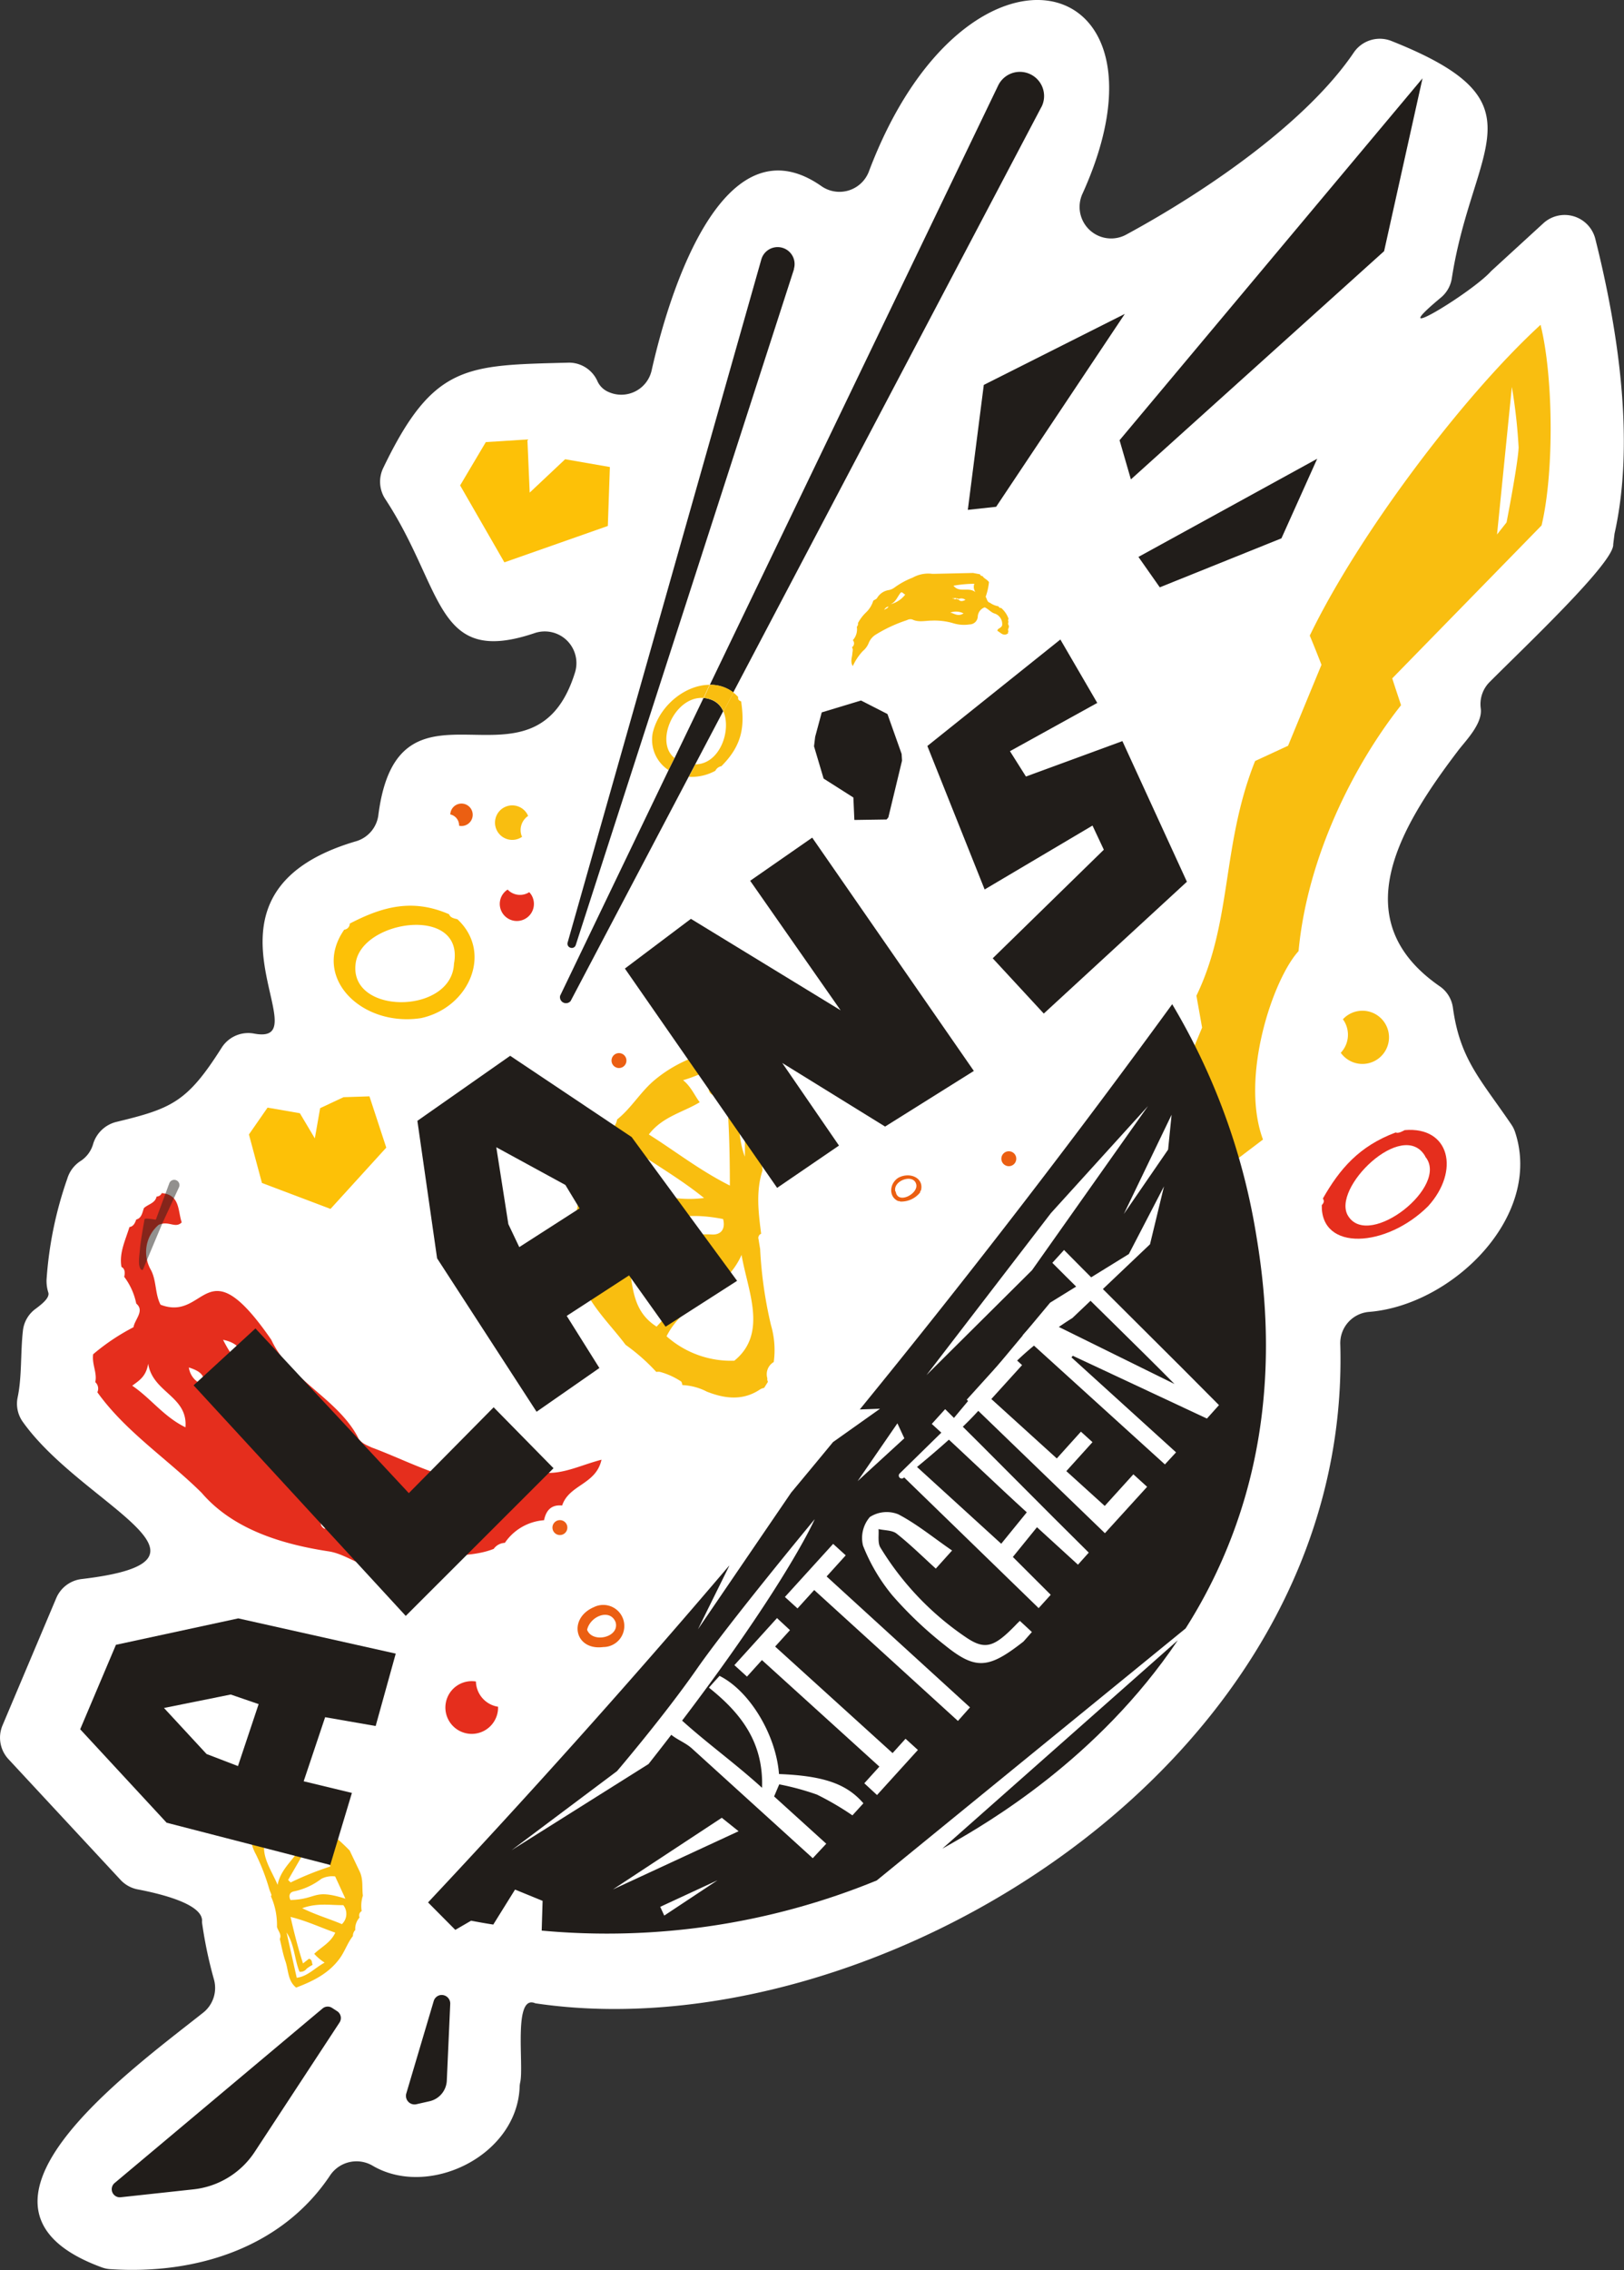 <svg xmlns="http://www.w3.org/2000/svg" viewBox="0 0 269.37 376.29"><rect x="0" y="0" width="269.37" height="376.29" fill="#333333" stroke="none"/><defs><style>.cls-1{isolation:isolate;}.cls-2{fill:#fff;}.cls-3{fill:#eb5f12;}.cls-4{fill:#fdc107;}.cls-10,.cls-5{fill:#211d1a;}.cls-6{fill:#eb5c17;}.cls-7{fill:#f9be10;}.cls-8{fill:#e52e1d;}.cls-9{fill:none;}.cls-10{opacity:0.49;mix-blend-mode:overlay;}</style></defs><title>Asset 2_1SVGWEB</title><g class="cls-1"><g id="Layer_2" data-name="Layer 2"><g id="TemplateGuide"><path class="cls-2" d="M250.67,186.37c-5.11-7.51-8.51-10.78-9.68-19.36a5.13,5.13,0,0,0-2.14-3.5c-15.86-10.93-6.86-26.13,3-39.09,1.17-1.56,4.1-4.44,3.76-7a5.18,5.18,0,0,1,1.47-4.37c5.91-5.93,20.74-19.91,20.5-22.82l.22-1.78c3.38-15.07.71-33.36-3.2-48.9A5.24,5.24,0,0,0,256,37l-8.67,7.94c-3.13,3.55-18.43,12.79-8.35,4.4a5.18,5.18,0,0,0,1.83-3.21c3.44-22.23,15.67-29.13-10-39.33a5.22,5.22,0,0,0-6.25,1.89C217,19.88,201,31.19,186.8,38.89a5.23,5.23,0,0,1-7.26-6.76c17-37.42-19.25-46.51-35.41-3.73a5.22,5.22,0,0,1-7.86,2.47C120.79,20,111.65,45.61,108.1,61.33A5.16,5.16,0,0,1,101,65a3.56,3.56,0,0,1-1.86-1.72,5.17,5.17,0,0,0-4.76-3.17c-17,.45-22.48.13-30.81,17.45a5.23,5.23,0,0,0,.31,5.12c9.86,15,8.2,27.86,24.79,22.26a5.25,5.25,0,0,1,6.7,6.54c-6.84,22-29.29-2.41-32.61,23.61a5.21,5.21,0,0,1-3.67,4.34c-29.89,8.74-5.24,34.08-16.94,31.89a5.22,5.22,0,0,0-5.38,2.33c-5.7,9-8.24,10.09-17.52,12.32a5.37,5.37,0,0,0-3.78,3.57,5,5,0,0,1-2,2.83,5.31,5.31,0,0,0-2.31,3,63.35,63.35,0,0,0-3.44,16.77,6.36,6.36,0,0,0,.3,2.12c.23.85-1,1.86-2.21,2.75a5.17,5.17,0,0,0-2,3.48c-.43,3.71-.15,7.68-.89,11.16a5.17,5.17,0,0,0,.9,4.08c9.92,13.88,36,22.9,9.73,26a5.23,5.23,0,0,0-4.22,3.16L.41,286a5.23,5.23,0,0,0,1,5.59l18.58,20a5.23,5.23,0,0,0,2.85,1.58c3.77.72,11.07,2.46,10.66,5.42a71.17,71.17,0,0,0,2,9.55,5.23,5.23,0,0,1-1.81,5.47c-12.9,10.2-43.61,32.39-16.83,42.2a5,5,0,0,0,1.47.31c14.42.94,28.55-3.69,36.46-15.6A5.28,5.28,0,0,1,61.86,359c9.22,5.37,23.82-1.61,24.33-13a3.81,3.81,0,0,1,.09-.82c.66-2.79-1.22-14.75,2.51-13.13,55.81,8.32,135.5-39.2,133.52-109.25a5.19,5.19,0,0,1,4.76-5.35c13.79-1.09,28.91-15.82,24.22-29.85A5.07,5.07,0,0,0,250.67,186.37Z"/><path class="cls-3" d="M100.08,273c-4.8.63-5.9-4.77-1.56-6.62A3.49,3.49,0,1,1,100.08,273Zm-2.69-2.84c.9,2.28,5.43,1.23,4.72-1.28C101.19,266.57,97.93,267.85,97.39,270.11Z"/><polygon class="cls-4" points="87.48 72.84 80.58 73.28 76.32 80.46 83.66 93.21 100.82 87.18 101.16 77.41 93.74 76.12 87.86 81.65 87.48 72.84"/><polygon class="cls-5" points="185.7 72.97 187.58 79.46 229.58 41.63 235.95 12.98 185.7 72.97"/><polygon class="cls-5" points="165.23 84 186.57 52.03 163.18 63.8 160.53 84.51 165.23 84"/><polygon class="cls-5" points="188.83 92.31 192.37 97.35 212.55 89.23 218.48 76.04 188.83 92.31"/><path class="cls-5" d="M69.06,348.78l2.21-.5a3.68,3.68,0,0,0,2.84-3.41l.57-12.72a1.42,1.42,0,0,0-1.75-1.44h0a1.41,1.41,0,0,0-1,1L67.39,347A1.42,1.42,0,0,0,69.06,348.78Z"/><path class="cls-5" d="M42.24,356.69l14.08-21.46a1.35,1.35,0,0,0-.38-1.86l-.85-.55a1.32,1.32,0,0,0-1.59.09L19,361.85a1.34,1.34,0,0,0,1,2.35l12.08-1.31A13.94,13.94,0,0,0,42.24,356.69Z"/><path class="cls-3" d="M149,199.09c-1.64-.7-1.5-2.91,0-3.87,1.95-1.05,4.32.06,3.75,2.12a.23.23,0,0,0-.11.28h0a4,4,0,0,1-3.33,1.54A.36.36,0,0,0,149,199.09Zm-.43-1.58c.32,2.17,3.75.39,3.41-1.18C151.55,194.42,148,195.71,148.52,197.51Z"/><circle class="cls-3" cx="102.67" cy="175.79" r="1.24"/><circle class="cls-6" cx="92.87" cy="253.2" r="1.24"/><circle class="cls-3" cx="167.33" cy="192.06" r="1.24"/><path class="cls-7" d="M127.27,228.43l0,.32.1.3-.63,1a1.82,1.82,0,0,0-.64.23c-2.87,1.94-5.87,1.56-8.85.39a9.73,9.73,0,0,0-4.07-1.09A1.6,1.6,0,0,0,113,229a12.2,12.2,0,0,0-3.5-1.6,1.72,1.72,0,0,0-.64,0,32.41,32.41,0,0,0-5.09-4.49h0c-2.25-3-5-5.64-6.72-9.05-.57-2.54-1.15-5.07-1.72-7.61-.64-2.81.5-5.46.78-8.19a11.22,11.22,0,0,0,1.54-4.94,1.68,1.68,0,0,0,1.16-1.92,5.63,5.63,0,0,0,2.32-3.78h0a2.77,2.77,0,0,0,1.23-1.87c2.33-1.85,3.81-4.47,6.11-6.44,4.73-4,10.3-5.32,16.27-6.17,2.26,2.83,1.21,6.23,1.54,9.35.28,2.55.14,5.15.19,7.73-1,1.35,0,2.69,0,4h0c-1.12,3.47-.66,7-.22,10.48l0,0a.73.73,0,0,0-.43.91c.08.53.17,1.07.26,1.6a69.9,69.9,0,0,0,1.8,12.63,14.71,14.71,0,0,1,.46,6.12h0A2.34,2.34,0,0,0,127.27,228.43Zm-9-46.92c-1.1-.48-.56-1.49-.77-2.26a16.29,16.29,0,0,0,2.19-.84,2.49,2.49,0,0,1,2.54-.47c.76,4.42-.39,9.24,1.32,13.78,0-5.12,0-10.23,0-15.53-3.73-.36-6.71,1.87-10.25,2.85,1.35,1.1,1.88,2.5,2.76,3.66-2.77,1.68-6.19,2.38-8.44,5.34,4.42,2.78,8.35,5.9,13.44,8.47,0-5.75-.15-10.83-.62-16.12ZM123,208c-2.65,6.07-9.59,7.77-12.44,13.49a16.09,16.09,0,0,0,11.24,4.05C127.41,221,124,213.9,123,208Zm-3.77.77-.64-1c-4.56,1.41-9.33,1.48-14.17,2.26.56,3.91.78,7.5,4.49,9.86Zm-15.63-2.32c1.64.36,3.19.82,4.69.24,3.15-1.24,6.28-2.29,9.77-2.07,1.5.09,2.31-.87,1.88-2.56-9-1.77-8.17,2.13-18-3.64Zm13.19-7.87c-4.2-3.38-8.19-5.55-11.85-8.21-2.36,1.76-2.76,3.66-1.87,6.09C107.3,197.43,111.31,199.27,116.78,198.57Z"/><path class="cls-7" d="M41.74,303l-.05-.15-.08-.14.19-.57a.88.88,0,0,0,.29-.18,4.45,4.45,0,0,1,4.23-1.16,4.87,4.87,0,0,0,2.08.08.76.76,0,0,0,.18.26,6,6,0,0,0,1.87.38.81.81,0,0,0,.31-.06,15.93,15.93,0,0,0,3,1.61h0A31.15,31.15,0,0,1,58,306.73l1.66,3.48c.62,1.29.36,2.7.53,4a5.56,5.56,0,0,0-.2,2.56.83.83,0,0,0-.35,1.06,2.77,2.77,0,0,0-.71,2.07h0a1.35,1.35,0,0,0-.39,1c-.92,1.15-1.34,2.57-2.24,3.78-1.84,2.47-4.39,3.7-7.18,4.77-1.4-1.12-1.27-2.88-1.77-4.35-.42-1.2-.64-2.47-.94-3.71.34-.77-.28-1.31-.47-2h0a11.69,11.69,0,0,0-1-5.08h0A.35.35,0,0,0,45,314l-.3-.75a34.84,34.84,0,0,0-2.26-5.9,7.26,7.26,0,0,1-.89-2.9h0A1.17,1.17,0,0,0,41.74,303Zm9.5,21.67c.59.11.44.66.62,1a7.34,7.34,0,0,0-1,.65,1.25,1.25,0,0,1-1.18.5c-.85-2.05-.82-4.5-2.15-6.51.56,2.47,1.11,4.95,1.69,7.51,1.84-.24,3-1.65,4.63-2.51a8.44,8.44,0,0,1-1.73-1.46c1.15-1.12,2.72-1.83,3.49-3.51-2.44-.85-4.68-1.93-7.42-2.61.63,2.77,1.26,5.21,2.07,7.71Zm-5.19-12.27c.61-3.22,3.78-4.8,4.53-7.88a8,8,0,0,0-5.88-.72C42.48,306.63,44.92,309.69,46.05,312.43Zm1.74-.79.42.41a51.19,51.19,0,0,1,6.59-2.65c-.7-1.83-1.2-3.54-3.25-4.27Zm7.8-.59a3.9,3.9,0,0,0-2.29.4,11.25,11.25,0,0,1-4.49,2.07c-.73.12-1,.68-.63,1.44,4.55-.13,3.71-1.92,9.11-.22Zm-5.5,5.25c2.4,1.17,4.56,1.78,6.62,2.66a2.33,2.33,0,0,0,.23-3.15C54.79,315.81,52.65,315.36,50.09,316.3Z"/><polygon class="cls-4" points="44.38 183.59 49.74 184.52 52.22 188.69 53.1 183.68 56.98 181.86 61.28 181.72 64.07 190.22 54.82 200.38 43.45 196.08 41.29 188.04 44.38 183.59"/><polygon class="cls-5" points="142.81 116.11 147.2 118.35 149.55 124.96 149.62 126.07 147.35 135.48 147.06 135.83 141.71 135.91 141.55 132.19 136.61 129.05 135.02 123.7 135.21 122.13 136.3 118.08 142.81 116.11"/><path class="cls-8" d="M21.47,203.39c.7-.12.92-.69,1.13-1.25.92-.24,1-1.19,1.28-1.91.75-.66,1.87-.81,2.09-1.9a.93.93,0,0,0,.86-.57c3.07.28,2.65,2.93,3.31,4.85-1.06,1.08-2.14-.34-3.83.41a5.93,5.93,0,0,0-1.26,7.51c.92,1.77.65,3.95,1.58,5.73C34.3,219.19,34,206.14,45,222.07c3.07,6.66,10.9,9.69,14.32,16.07.39,1,1.5,1.39,2.35,1.79,7.24,2.66,15.5,7.67,23.3,5.19a10.94,10.94,0,0,1,5.41-1c3.19.2,6-1.29,9.39-2.17-.92,4.15-5.36,4.09-6.53,7.59-1.8-.17-2.66.8-3,2.44a8.61,8.61,0,0,0-6.5,3.75,2.4,2.4,0,0,0-1.85,1h0c-4.62,1.84-9.94.32-14.25,3.11-.86-.13-1.83-.58-2.56-.33-4,1.62-6.95-1.86-10.64-2.38-7.7-1.18-15.81-3.64-21-9.7-5.68-5.62-12.63-10.14-17.29-16.66a1.44,1.44,0,0,0-.35-1.68c.36-1.51-.58-2.93-.35-4.62a35.51,35.51,0,0,1,6.69-4.48c.22-1.32,1.89-2.72.46-3.92a11,11,0,0,0-2-4.44c.15-.57.16-1.34-.45-1.63C19.73,207.69,20.8,205.58,21.47,203.39Zm12.9,27a.87.87,0,0,0-.48-.94c.09-1.64-.89-2.25-2.57-2.79a3.57,3.57,0,0,0,2.4,2.88.91.91,0,0,0,.56.9c.1.78.7.94,1.31,1.1-.07.32,0,.49.29.5C35.42,231.32,35.34,230.49,34.37,230.37Zm-3.61,6.21c.43-5.21-5.44-5.75-6.18-10.57-.35,2.1-1.42,2.75-2.65,3.65C25.05,231.8,27.14,234.81,30.76,236.58Zm31.44,16c-2.74-1.93-5.84-1.72-9.41-1.65.66.9,0,1.85,1,2.43C56.56,253.05,59.24,251.38,62.2,252.54ZM37,222.08c1.35,2.62,2.6,4.4,4.91,5.2C40.66,225.53,40.53,222.73,37,222.08Zm26.77,30.31a3.12,3.12,0,0,0,2.9.28C65.36,252.42,64.8,251.94,63.79,252.39Z"/><path class="cls-7" d="M167.29,102.57a.49.49,0,0,0,0,.52.47.47,0,0,0,0,.52.36.36,0,0,0,.07.18l-.07.34h0a.45.45,0,0,0,0,.52.27.27,0,0,0-.07.31c-.75.59-1.22-.09-1.78-.39,0-.46.56-.37.78-.9a1.83,1.83,0,0,0-1.32-2c-.58-.21-1-.76-1.57-1a1.71,1.71,0,0,0-1.15,1.55,1.37,1.37,0,0,1-1.38,1.28,6.11,6.11,0,0,1-2.83-.24,11.06,11.06,0,0,0-3.43-.39c-1.06,0-2.15.32-3.2-.18a1.13,1.13,0,0,0-.9.1,24.09,24.09,0,0,0-5.15,2.38,2.89,2.89,0,0,0-1.19,1.39,3.41,3.41,0,0,1-1,1.37,9.33,9.33,0,0,0-1.65,2.48c-.43-.73-.14-1.37-.08-2,0-.38.2-.75-.06-1.12a.79.79,0,0,0,.15-1.18h0a2.67,2.67,0,0,0,.66-2.21h0a.73.73,0,0,0,.19-.63h0a7.08,7.08,0,0,1,1.38-1.8,4.48,4.48,0,0,0,1.16-1.91h0c.22-.15.54-.26.65-.47a2.73,2.73,0,0,1,1.95-1.29,2.32,2.32,0,0,0,.94-.43,13.24,13.24,0,0,1,3-1.63,5.28,5.28,0,0,1,3.22-.63h.53l6.26-.14,1.15.22h0a.44.44,0,0,0,.43.3c.24.42.75.54,1.06,1a10.64,10.64,0,0,1-.55,2.43c.23.34.21.85.73,1a3.3,3.3,0,0,0,1.38.57h0a.46.46,0,0,0,.14.17.27.27,0,0,0,.31.1A4.23,4.23,0,0,1,167.29,102.57Zm-8.63-3.33a.27.27,0,0,0,.31.11c.32.39.67.32,1.17.08a1.12,1.12,0,0,0-1.15-.14.32.32,0,0,0-.32-.08c-.19-.15-.36-.06-.53,0,0-.08-.1-.1-.17,0l.17,0A.42.42,0,0,0,158.66,99.24Zm-.51-2.16c1,1.26,2.45.14,3.64,1.06a1.52,1.52,0,0,1-.18-1.38A21.62,21.62,0,0,0,158.15,97.08Zm-10.45,3.08a4.51,4.51,0,0,0,2.46-1.62c-.33-.06-.38-.43-.73-.34C148.86,98.85,148.61,99.8,147.7,100.16Zm12.12,1.51a2.8,2.8,0,0,0-2.2-.13C158.27,101.66,158.9,102.27,159.82,101.67Zm-12.45-1.14a1,1,0,0,0-.71.56C147,100.86,147.24,100.85,147.37,100.53Z"/><path class="cls-4" d="M75.86,152.36c5.92,5.48,2,14.63-6,16.39C60,170.29,51.58,162,57.1,154.09a1,1,0,0,0,.91-1h0c5.44-2.83,10.43-4.19,16.48-1.55C74.68,152.09,75.26,152.23,75.86,152.36Zm-.56,7.38C77.12,150,60,152.42,59,159.63,57.76,168.28,74.93,168.23,75.3,159.74Z"/><path class="cls-8" d="M233,187.32c7.49-.64,9.19,6.76,3.88,12.61-6.93,6.9-17.81,7.53-17.64-.18.47-.48.37-.8.18-1.09h0c2.78-4.88,6-8.68,12.08-10.95C231.89,187.89,232.42,187.62,233,187.32Zm3.42,4.37c-3.67-6.44-15.76,5.36-12.78,9.9C227.13,207.09,240.53,196.54,236.38,191.69Z"/><path class="cls-8" d="M81.87,282.71a4.34,4.34,0,0,1-2.93-4,4.37,4.37,0,1,0,3.44,5.73,4.17,4.17,0,0,0,.23-1.55A3.8,3.8,0,0,1,81.87,282.71Z"/><path class="cls-7" d="M223.14,169.6a4.35,4.35,0,0,1-.75,4.9,4.41,4.41,0,1,0,.35-5.55A3.54,3.54,0,0,1,223.14,169.6Z"/><path class="cls-8" d="M87.34,148.11a2.82,2.82,0,0,1-3.14-.66,2.81,2.81,0,0,0-1.08,3.47,2.83,2.83,0,1,0,5.22-2.19,2.62,2.62,0,0,0-.56-.85A2.3,2.3,0,0,1,87.34,148.11Z"/><path class="cls-7" d="M86.43,138.24a2.83,2.83,0,0,1,1.17-3,2.86,2.86,0,1,0-1,3.46A1.93,1.93,0,0,1,86.43,138.24Z"/><path class="cls-8" d="M30.54,292.13A5.31,5.31,0,0,1,26,296.08a5.34,5.34,0,1,0,4.68-4.87A5,5,0,0,1,30.54,292.13Z"/><path class="cls-7" d="M217.25,105.35q1,2.41,1.94,4.84-2.77,6.7-5.54,13.42l-5.47,2.53c-5.59,14-3.74,26.49-9.73,38.9.31,1.76.63,3.53.94,5.29l-1.71,4.11q-.24,11.88-.47,23.75l12.28-9.31c-3.83-10.3,1.64-26.57,5.9-31.23,1.47-15.77,9.28-31,17-40.76-.49-1.49-1-3-1.46-4.45L255.7,87.09c2.11-8.87,1.95-24.77-.17-33.25C242.65,65.63,225.33,88.61,217.25,105.35Zm32.64-18.76-1.58,2,2.46-24.45a89.93,89.93,0,0,1,1.12,10C251.82,76.68,249.89,86.59,249.89,86.59Z"/><path class="cls-5" d="M194.43,166.45c-15.89,21.81-33.13,44.27-51.82,67.17l3.36-.12-7.8,5.53q-3.48,4.22-6.94,8.37l-15.46,22.65,5.17-10.47,0-.07C104.1,279.3,87.36,297.9,71,315.33l4.52,4.55,2.62-1.52c1,.19,2.24.42,3.68.64l3.61-5.8L90,315.07,89.85,320a118,118,0,0,0,55.57-8.31l51.23-41.77a84.36,84.36,0,0,0,10-22.28c5.47-19.24,2.82-36.31,1.66-43.29A108.57,108.57,0,0,0,194.43,166.45Zm-20.11,34.62,16.1-17.74-19.24,27.21-17.51,17.39ZM110.18,317.51l-.67-1.45,9.5-4.4Zm-8.52-4.33,18.06-11.88,2.79,2.23Zm5.91-20.79L84.86,306.67l17.49-13.11s7.8-9.13,13.22-16.91,19.57-24.85,19.57-24.85S129.68,264.35,107.57,292.39Zm41.28-56.47L150,238.4l-7.75,7.1Zm41.9-29.68-12.88,12.23s-10.16,6.21-13.19,12.13c-1.83,3.57-9.26,9.93-14.84,14.39a.49.49,0,0,1-.64-.73l7.24-7.09,17.74-21.25,13.06-8.06,5.83-11.22Zm3-15.69-7.34,10.67,7.92-16.45Z"/><path class="cls-5" d="M156.3,306.42l1.52-.86c5.84-3.36,24.26-13.95,37.54-33.68Z"/><path class="cls-2" d="M111,287.25l2-2.18c4.3,3.9,8.81,7.1,13.4,11.26.26-7.61-3.57-12.42-8.81-16.6l.89-1,.87-.95c5,2.49,9.38,9.8,9.86,16.27,7.37.29,11.21,1.61,14,4.85l-1.82,2a47.93,47.93,0,0,0-5.88-3.44,43.28,43.28,0,0,0-6.26-1.7l-.85,2,8.65,7.84L134.81,308l-20-18.15C113.61,288.76,112.15,288.33,111,287.25Z"/><path class="cls-2" d="M169.76,272.09c-5.76,4.52-7.91,4.75-13,.64a64.32,64.32,0,0,1-8.72-8.26,30.4,30.4,0,0,1-4.89-8.27,5.32,5.32,0,0,1,1.13-4.75A5.16,5.16,0,0,1,149,251c3.12,1.63,5.88,3.92,8.92,6l-2.7,3c-2.12-1.92-4.22-4-6.5-5.8-.73-.58-2-.52-3-.75.08,1-.17,2.27.31,3.06a48.26,48.26,0,0,0,14.24,14.91c3.14,2.12,4.65,1.59,8.2-2.07.2-.22.42-.42.69-.69l2,1.85Z"/><path class="cls-2" d="M202.19,232.9l-2,2.23-22.25-10.41-.22.27,17.35,15.74-1.85,2-23.6-21.4,2.73-3,22.46,11.07c-5.92-6-14.71-14.49-20.26-20.08l1.94-2.13C184,214.8,194.68,225.3,202.19,232.9Z"/><path class="cls-2" d="M166.07,255.88l4.24-5.21c-4.88-4.43-10.84-10.2-15.76-14.65l2.22-2.45c7.55,7.45,16.22,16.28,23.82,23.78l-1.79,2L172,253.14l-4,4.93,6.28,6.27-2,2.21-22.8-22.14,1.81-2Z"/><path class="cls-2" d="M160.35,232l7-7.73,2.18,2-5.1,5.62,10.86,9.85,4-4.44,1.92,1.74-4.34,4.8,6.37,5.77,4.75-5.24,2.28,2.07-7,7.69Z"/><path class="cls-2" d="M143.36,295.58l2.5-2.76-19.48-17.66-2.48,2.74L121.81,276l7.07-7.8,2.15,2-2.46,2.72,19.48,17.66,2.15-2.38,2.05,1.86-6.78,7.47Z"/><path class="cls-2" d="M160.89,283l-2,2.25c-7.15-6.49-16.61-15.15-23.84-21.7l-2.77,3.05-2.09-1.9,8-8.8,2.09,1.9-3.17,3.5C144.24,267.8,153.7,276.46,160.89,283Z"/><path class="cls-5" d="M54.78,309.12l-27.14-7L13.3,286.63l5.93-14,20.29-4.38,26.12,5.84-3.33,12-8.38-1.46-3.56,10.62,8,1.93ZM42.9,282.46l-4.63-1.59L27.2,283.1l7.06,7.63,5.21,2Z"/><path class="cls-5" d="M42.37,220.19l25.44,27.3,14.07-14.23,9.93,10.1L67.3,267.84,32.11,229.62Z"/><path class="cls-5" d="M89,234,72.5,208.57l-3.27-22.79L84.62,175l20.15,13.47,17.49,23.83-11.86,7.6-6.06-8.5L94,218.11l5.42,8.64Zm7.13-33.71-2.35-3.88-11.46-6.25,2,12.74,1.81,3.81Z"/><path class="cls-5" d="M128.9,196.89l-25.25-36.35,10.95-8.24,24.83,15.16-15-21.47,10.29-7.15,26.81,38.67-14.72,9.22-17.06-10.54,9.41,13.69Z"/><path class="cls-5" d="M182,116.51l-14.48,8,2.65,4.2,16-5.87,10.7,23.31L173.13,168l-8.47-9.16,18.43-18-1.88-4-17.89,10.59-9.5-23.78L175.88,106Z"/><path class="cls-9" d="M120,117.94l-4.61,8.75C119.36,126.67,121.34,121.14,120,117.94Z"/><path class="cls-9" d="M111.91,125.61l4.78-9.92C111.9,115.33,108.52,123,111.91,125.61Z"/><path class="cls-7" d="M116.69,115.69l1-2.18c-4,0-8.36,3.44-9.43,8a6,6,0,0,0,2.62,6.13l1-2C108.52,123,111.9,115.33,116.69,115.69Z"/><path class="cls-7" d="M115.34,126.69l-1.09,2.07a8.25,8.25,0,0,0,4.4-1,1.4,1.4,0,0,1,1-.76c3.58-3.56,3.86-6.78,3.28-10.75-.32-.11-.58-.27-.48-.72a7.68,7.68,0,0,0-.79-.73L120,117.94C121.34,121.14,119.36,126.67,115.34,126.69Z"/><polygon class="cls-7" points="122.89 116.23 122.89 116.23 122.89 116.23 122.89 116.23"/><path class="cls-5" d="M170.91,12.31a4,4,0,0,0-5.35,1.87l-47.82,99.33a6.15,6.15,0,0,1,3.88,1.27l51.09-97,.07-.12A4,4,0,0,0,170.91,12.31Z"/><path class="cls-5" d="M117.85,115.94a4.47,4.47,0,0,0-1.16-.25l-4.78,9.92-1,2-18,37.43a1,1,0,0,0,1.74.88l19.6-37.21,1.09-2.07,4.61-8.75A3.46,3.46,0,0,0,117.85,115.94Z"/><path class="cls-7" d="M117.74,113.51l-1,2.18a4.47,4.47,0,0,1,1.16.25,3.46,3.46,0,0,1,2.1,2l1.67-3.16A6.15,6.15,0,0,0,117.74,113.51Z"/><path class="cls-5" d="M94.16,156.2,126.28,43a2.81,2.81,0,1,1,5.41,1.54l0,.1-36.19,112a.68.68,0,0,1-.86.45A.69.69,0,0,1,94.16,156.2Z"/><path class="cls-3" d="M75,135.09a1.87,1.87,0,0,1,1.15,1.78,1.86,1.86,0,1,0-1.32-2.53,2,2,0,0,0-.14.66A1.58,1.58,0,0,1,75,135.09Z"/><path class="cls-10" d="M23.51,210.49c.2.11.3-.3.43-.6l3-7.15v0l2.73-5.91a.87.87,0,1,0-1.6-.67l-2.22,6c-.24,0-1.78-.32-1.87-.08,0,0-.69,3.72-.77,5C23.14,208,22.76,210.08,23.51,210.49Z"/></g></g></g></svg>